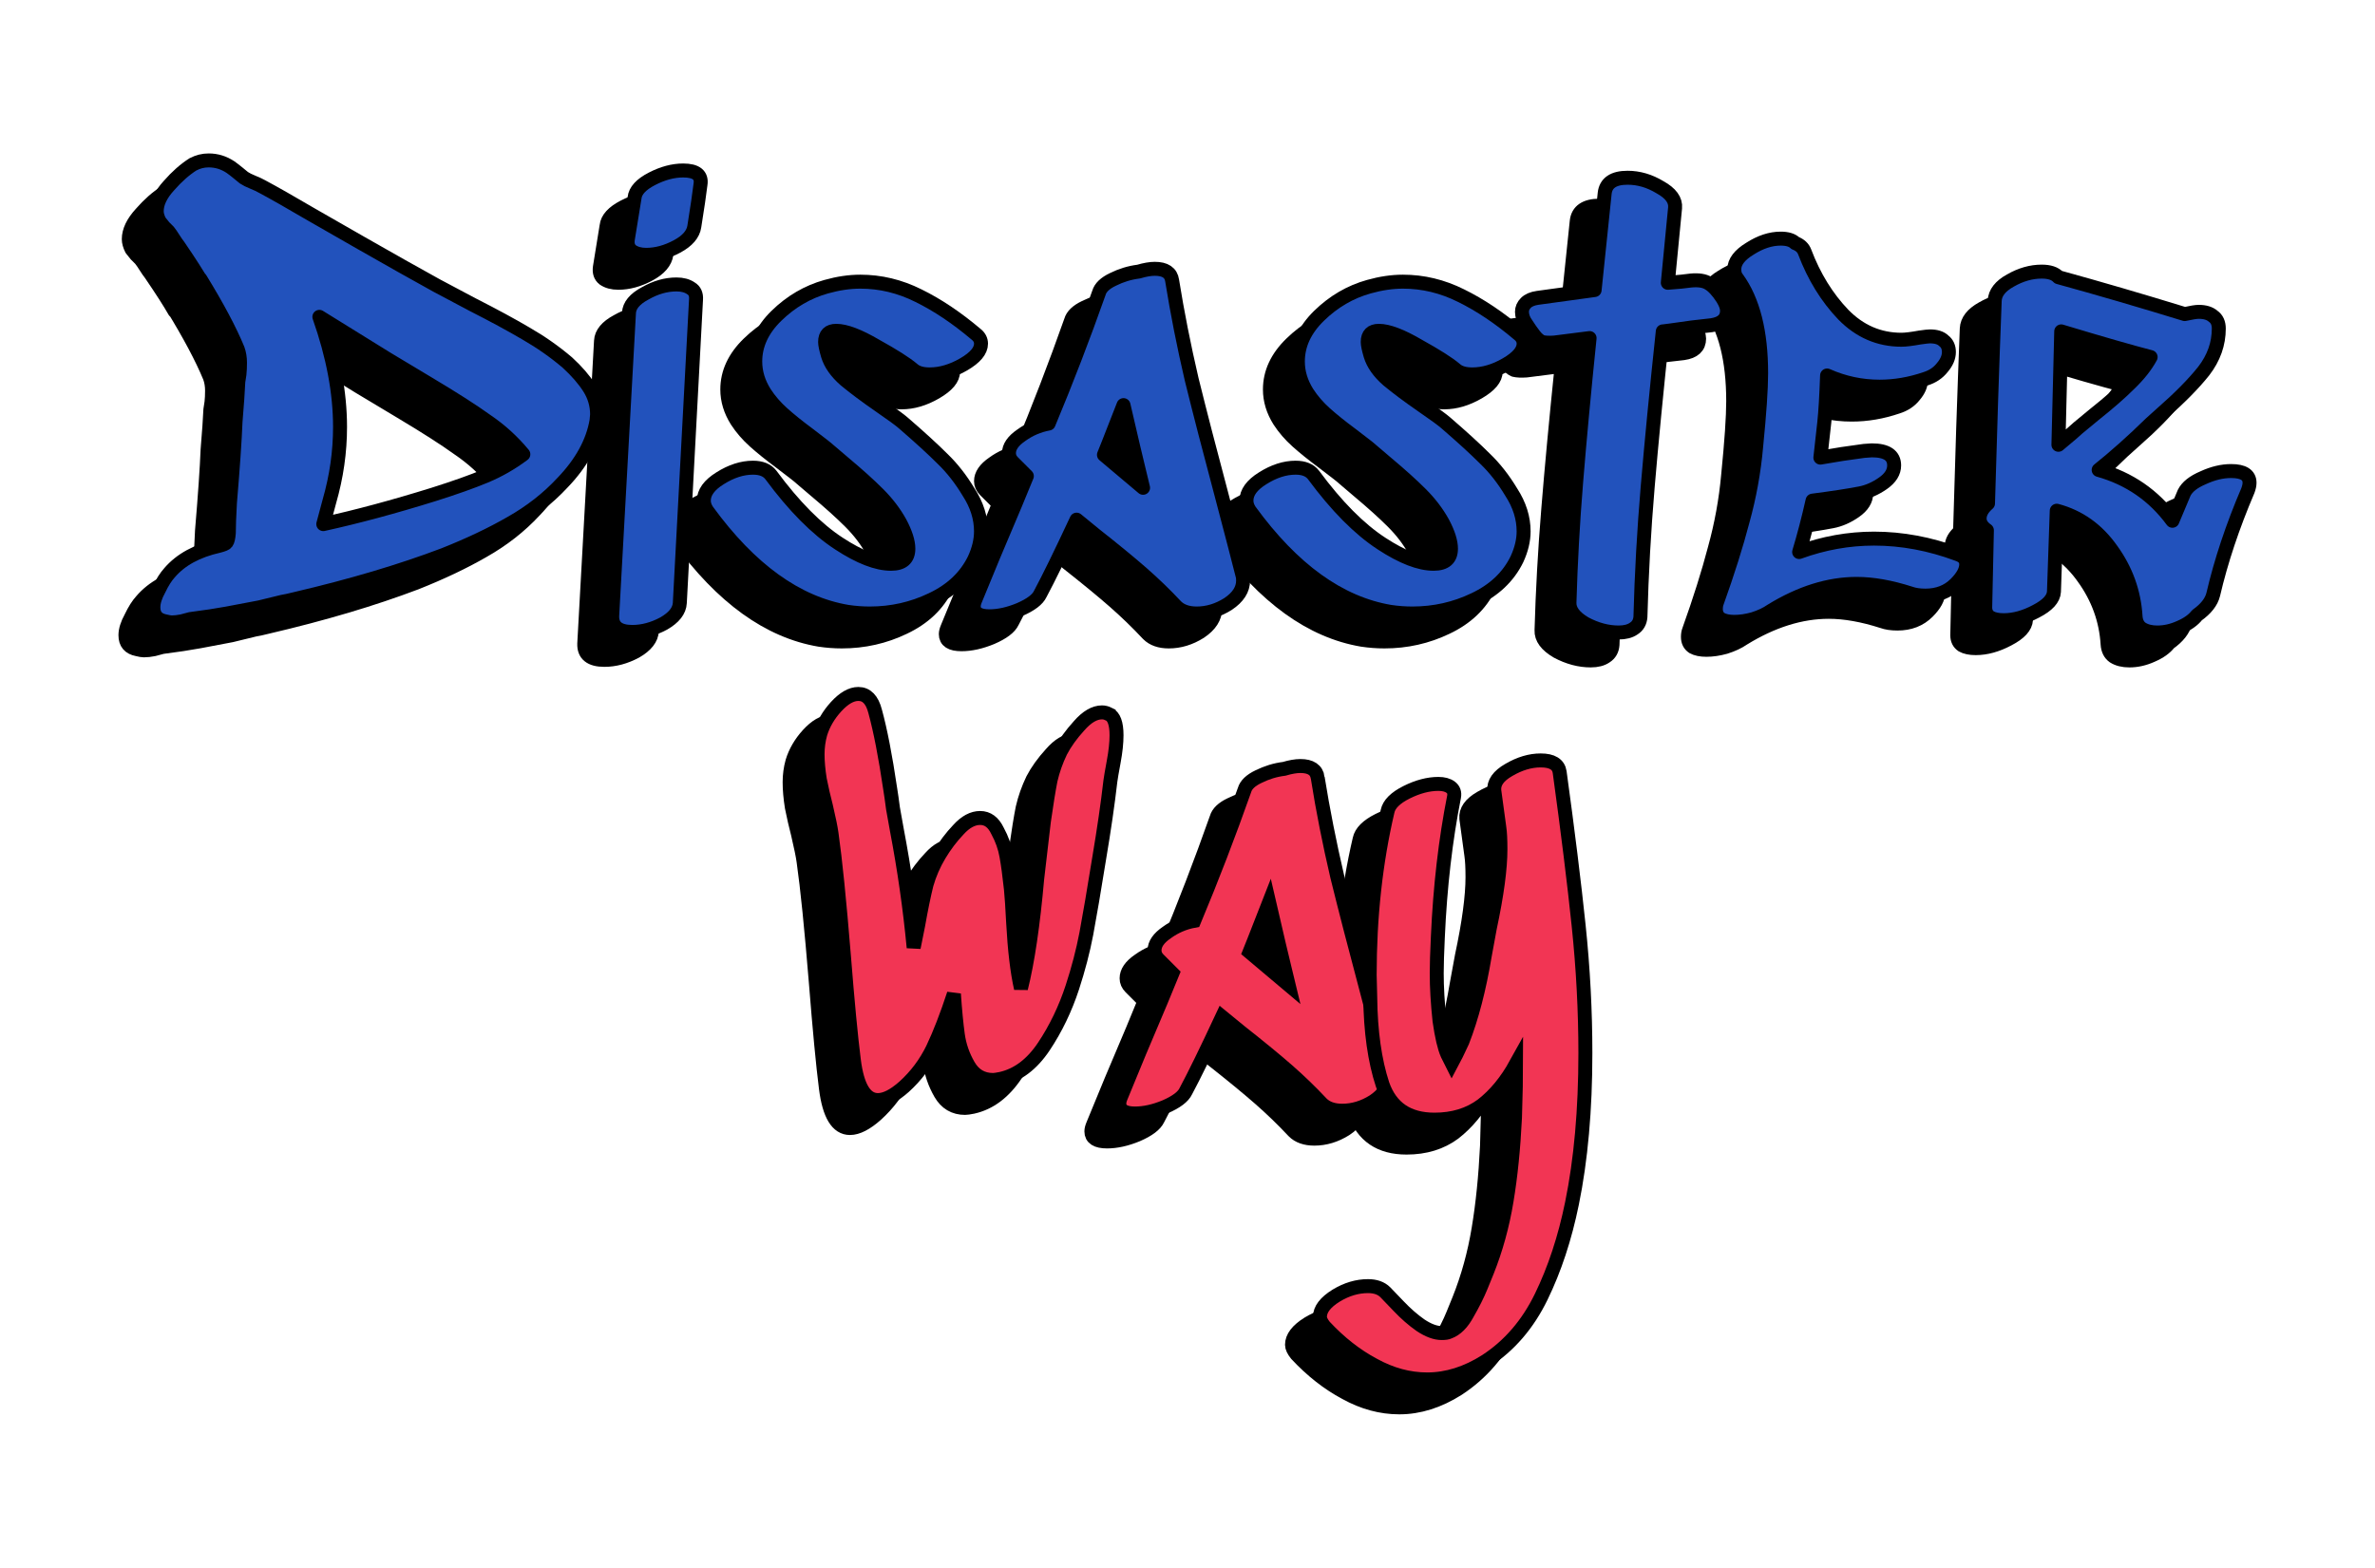 <?xml version="1.0" encoding="UTF-8" standalone="no"?>
<!-- Created with Inkscape (http://www.inkscape.org/) -->

<svg
   width="1700"
   height="1122.52"
   viewBox="0 0 449.792 297"
   version="1.1"
   id="svg5"
   xmlns="http://www.w3.org/2000/svg"
   xmlns:svg="http://www.w3.org/2000/svg">
  <defs
     id="defs2" />
  <g
     id="layer1">
    <g
       id="g7807"
       transform="translate(-3.0782633e-8,7.901)">
      <g
         id="g7789"
         transform="translate(-4.021)">
        <g
           aria-label="Disaster"
           id="text186-8"
           style="font-size:105.833px;line-height:1.25;word-spacing:0px;stroke-width:2.646">
          <path
             d="m 35.295,28.522 q 1.376,-0.741 2.963,-0.741 2.222,0 4.127,1.27 0.741,0.529 1.376,1.058 0.635,0.529 1.164,0.952 0.635,0.423 1.693,0.847 1.058,0.423 1.799,0.847 3.175,1.693 9.313,5.292 l 9.419,5.397 q 8.149,4.657 14.287,8.043 l 6.773,3.598 q 6.032,3.069 10.16,5.503 4.233,2.434 7.832,5.503 2.646,2.434 4.127,4.762 1.482,2.328 1.482,5.08 l -0.106,1.164 q -1.058,6.138 -6.456,11.747 -4.127,4.445 -9.737,7.62 -5.503,3.175 -12.7,6.032 -12.277,4.657 -28.152,8.361 -1.693,0.423 -2.434,0.529 l -4.339,1.058 -6.138,1.164 q -2.857,0.529 -6.985,1.058 -0.423,0.106 -1.587,0.423 -1.058,0.212 -1.905,0.212 -0.423,0 -1.27,-0.212 -2.222,-0.423 -2.222,-2.646 0,-1.482 1.058,-3.387 0.952,-2.011 2.011,-3.175 3.175,-3.704 9.313,-5.08 1.27,-0.318 1.482,-0.635 0.317,-0.423 0.423,-1.799 0,-1.905 0.212,-5.715 0.847,-10.054 1.058,-15.346 0.423,-5.08 0.529,-7.62 0.106,-0.529 0.212,-1.376 0.106,-0.952 0.106,-2.222 0,-1.376 -0.423,-2.54 -2.222,-5.397 -7.091,-13.335 0,0.106 0.106,0.317 0.212,0.106 0.317,0.529 -1.376,-2.434 -4.551,-7.091 -0.423,-0.529 -0.952,-1.376 -0.529,-0.847 -0.952,-1.376 -0.317,-0.317 -0.847,-0.847 -0.529,-0.635 -0.847,-1.058 -0.529,-1.058 -0.529,-1.905 0,-2.328 2.328,-4.868 2.222,-2.54 4.551,-4.022 z m 24.659,68.156 q 9.631,-2.117 20.849,-5.609 6.032,-1.905 9.842,-3.492 3.81,-1.587 7.197,-4.127 -3.069,-3.704 -6.985,-6.35 Q 87.048,74.348 79.957,70.114 L 72.019,65.352 59.214,57.414 q 3.916,11.112 3.916,20.849 0,7.091 -2.011,14.076 z"
             style="font-family:'Sedgwick Ave Display';-inkscape-font-specification:'Sedgwick Ave Display';text-align:center;text-anchor:middle;stroke:#000000;stroke-linecap:round;stroke-linejoin:round"
             id="path7839" />
          <path
             d="m 117.845,56.674 q 0.106,-2.117 3.069,-3.704 2.963,-1.693 5.927,-1.693 1.693,0 2.752,0.741 1.058,0.635 0.953,2.117 l -3.069,57.467 q -0.106,2.222 -3.069,3.916 -2.963,1.587 -5.927,1.587 -3.916,0 -3.81,-3.069 z m -0.212,-13.97 q -0.212,1.482 0.741,2.222 1.058,0.741 2.752,0.741 2.857,0 5.821,-1.587 2.963,-1.587 3.281,-3.81 0.847,-5.292 1.164,-7.937 0.423,-2.646 -3.281,-2.646 -2.857,0 -5.927,1.587 -3.069,1.587 -3.281,3.598 z"
             style="font-family:'Sedgwick Ave Display';-inkscape-font-specification:'Sedgwick Ave Display';text-align:center;text-anchor:middle;stroke:#000000;stroke-linecap:round;stroke-linejoin:round"
             id="path7841" />
          <path
             d="m 171.608,67.363 q -2.011,-1.693 -6.985,-4.445 -4.868,-2.857 -7.514,-2.857 -2.117,0 -2.117,2.117 0,0.741 0.529,2.54 0.741,2.434 3.281,4.657 2.54,2.117 6.667,4.974 3.387,2.328 4.339,3.175 4.657,4.022 7.408,6.773 2.752,2.646 4.974,6.35 2.328,3.598 2.328,7.408 0,2.54 -1.27,5.292 -2.434,4.974 -8.043,7.62 -5.503,2.646 -11.747,2.646 -2.117,0 -4.233,-0.318 -14.393,-2.434 -26.564,-19.156 -0.635,-0.952 -0.635,-1.905 0,-2.328 3.069,-4.233 3.175,-2.011 6.244,-2.011 2.328,0 3.387,1.376 6.562,8.89 12.912,13.017 5.821,3.81 9.842,3.81 3.281,0 3.281,-2.857 0,-2.011 -1.587,-4.974 -1.587,-2.857 -4.127,-5.397 -2.54,-2.54 -6.456,-5.821 l -2.857,-2.434 q -0.423,-0.423 -3.916,-3.069 -2.857,-2.117 -4.868,-3.916 -2.011,-1.799 -3.387,-3.916 -1.799,-2.857 -1.799,-5.927 0,-4.762 4.022,-8.678 4.127,-4.022 9.419,-5.503 3.387,-0.952 6.456,-0.952 5.715,0 11.007,2.646 5.397,2.646 10.901,7.302 0.952,0.741 0.952,1.799 0,2.011 -3.281,3.916 -3.281,1.905 -6.456,1.905 -2.117,0 -3.175,-0.952 z"
             style="font-family:'Sedgwick Ave Display';-inkscape-font-specification:'Sedgwick Ave Display';text-align:center;text-anchor:middle;stroke:#000000;stroke-linecap:round;stroke-linejoin:round"
             id="path7843" />
          <path
             d="m 208.65,81.439 -0.847,2.117 7.408,6.244 -0.741,-3.069 Q 213.73,83.767 211.507,74.136 Z m 12.065,-30.903 q 1.482,9.207 3.704,18.732 2.328,9.419 5.609,21.696 3.069,11.642 4.022,15.452 0.106,0.318 0.106,0.953 0,2.54 -2.857,4.445 -2.857,1.799 -5.927,1.799 -2.54,0 -3.916,-1.376 -3.069,-3.281 -6.456,-6.244 -3.387,-2.963 -8.89,-7.302 l -3.492,-2.857 q -4.445,9.525 -6.879,14.076 -0.741,1.587 -3.916,2.963 -3.069,1.27 -5.715,1.27 -2.963,0 -2.963,-1.905 0,-0.529 0.318,-1.27 3.175,-7.832 7.514,-17.992 l 2.222,-5.397 q -2.646,-2.646 -2.646,-2.646 -0.741,-0.741 -0.741,-1.693 0,-1.799 2.328,-3.387 2.328,-1.693 5.186,-2.222 5.08,-12.171 9.525,-24.765 0.423,-1.482 2.646,-2.54 2.328,-1.164 4.868,-1.482 1.799,-0.529 3.069,-0.529 2.963,0 3.281,2.222 z"
             style="font-family:'Sedgwick Ave Display';-inkscape-font-specification:'Sedgwick Ave Display';text-align:center;text-anchor:middle;stroke:#000000;stroke-linecap:round;stroke-linejoin:round"
             id="path7845" />
          <path
             d="m 274.372,67.363 q -2.011,-1.693 -6.985,-4.445 -4.868,-2.857 -7.514,-2.857 -2.117,0 -2.117,2.117 0,0.741 0.529,2.54 0.741,2.434 3.281,4.657 2.54,2.117 6.667,4.974 3.387,2.328 4.339,3.175 4.657,4.022 7.408,6.773 2.752,2.646 4.974,6.35 2.328,3.598 2.328,7.408 0,2.54 -1.27,5.292 -2.434,4.974 -8.043,7.62 -5.503,2.646 -11.747,2.646 -2.117,0 -4.233,-0.318 -14.393,-2.434 -26.564,-19.156 -0.635,-0.952 -0.635,-1.905 0,-2.328 3.069,-4.233 3.175,-2.011 6.244,-2.011 2.328,0 3.387,1.376 6.562,8.89 12.912,13.017 5.821,3.81 9.842,3.81 3.281,0 3.281,-2.857 0,-2.011 -1.587,-4.974 -1.587,-2.857 -4.127,-5.397 -2.54,-2.54 -6.456,-5.821 l -2.857,-2.434 q -0.423,-0.423 -3.916,-3.069 -2.857,-2.117 -4.868,-3.916 -2.011,-1.799 -3.387,-3.916 -1.799,-2.857 -1.799,-5.927 0,-4.762 4.022,-8.678 4.127,-4.022 9.419,-5.503 3.387,-0.952 6.456,-0.952 5.715,0 11.007,2.646 5.397,2.646 10.901,7.302 0.953,0.741 0.953,1.799 0,2.011 -3.281,3.916 -3.281,1.905 -6.456,1.905 -2.117,0 -3.175,-0.952 z"
             style="font-family:'Sedgwick Ave Display';-inkscape-font-specification:'Sedgwick Ave Display';text-align:center;text-anchor:middle;stroke:#000000;stroke-linecap:round;stroke-linejoin:round"
             id="path7847" />
          <path
             d="m 318.928,50.535 q 2.223,-0.212 3.387,0.529 1.27,0.741 2.646,2.857 0.847,1.376 0.847,2.328 0,2.328 -2.963,2.752 l -3.704,0.423 q -5.186,0.741 -5.503,0.741 -1.799,16.933 -2.857,29.422 -1.058,12.488 -1.376,24.659 -0.106,1.482 -1.27,2.222 -1.058,0.741 -2.857,0.741 -3.175,0 -6.35,-1.693 -3.069,-1.799 -2.963,-4.022 0.318,-11.218 1.27,-22.86 0.952,-11.747 2.54,-27.199 l -6.667,0.847 q -1.482,0.106 -2.328,-0.106 -0.741,-0.317 -1.482,-1.27 -0.741,-0.952 -1.482,-2.117 -0.847,-1.164 -0.847,-2.328 0,-0.952 0.741,-1.693 0.741,-0.741 2.222,-0.952 2.328,-0.317 5.397,-0.741 l 5.397,-0.741 1.905,-18.309 q 0.318,-2.963 4.339,-2.963 3.175,0 6.138,1.799 3.069,1.693 2.857,3.916 l -1.376,14.182 q 2.963,-0.212 4.339,-0.423 z"
             style="font-family:'Sedgwick Ave Display';-inkscape-font-specification:'Sedgwick Ave Display';text-align:center;text-anchor:middle;stroke:#000000;stroke-linecap:round;stroke-linejoin:round"
             id="path7849" />
          <path
             d="m 369.516,102.394 q 1.587,0.529 1.587,1.905 0,1.693 -2.011,3.704 -2.222,2.222 -5.715,2.222 -1.693,0 -2.857,-0.423 -5.609,-1.799 -10.16,-1.799 -7.937,0 -16.192,5.08 -1.376,0.953 -3.387,1.587 -1.905,0.529 -3.598,0.529 -1.587,0 -2.54,-0.529 -0.952,-0.635 -0.952,-1.905 0,-0.741 0.212,-1.27 3.069,-8.572 4.868,-15.452 1.905,-6.879 2.54,-13.97 0.953,-9.525 0.953,-13.97 0,-11.747 -4.551,-17.992 -0.529,-0.635 -0.529,-1.693 0,-2.117 2.963,-3.916 2.963,-1.905 5.821,-1.905 1.905,0 2.752,0.847 1.376,0.529 1.799,1.693 2.646,6.985 7.302,11.853 4.657,4.762 11.007,4.762 1.164,0 3.492,-0.423 1.482,-0.212 1.905,-0.212 1.799,0 2.646,0.847 0.953,0.741 0.953,2.117 0,1.482 -1.27,2.963 -1.164,1.482 -3.175,2.117 -4.339,1.482 -8.678,1.482 -5.186,0 -9.948,-2.117 -0.212,5.927 -0.529,8.89 l -0.741,6.667 q 4.127,-0.741 8.255,-1.27 l 1.482,-0.106 q 4.233,0 4.233,2.857 0,1.905 -2.117,3.387 -2.117,1.482 -4.339,1.905 -3.281,0.635 -8.996,1.376 -1.164,5.186 -2.54,9.737 6.985,-2.54 14.182,-2.54 7.937,0 15.875,2.963 z"
             style="font-family:'Sedgwick Ave Display';-inkscape-font-specification:'Sedgwick Ave Display';text-align:center;text-anchor:middle;stroke:#000000;stroke-linecap:round;stroke-linejoin:round"
             id="path7851" />
          <path
             d="m 395.339,75.935 q 4.127,-3.281 6.667,-5.821 2.646,-2.54 4.022,-5.08 -5.715,-1.482 -16.933,-4.868 l -0.529,21.484 q 3.175,-2.646 3.704,-3.175 z m 17.039,14.817 q 0.847,-1.693 3.598,-2.857 2.752,-1.27 5.292,-1.27 3.492,0 3.492,2.222 0,0.635 -0.318,1.482 -4.339,10.16 -6.562,19.685 -0.529,2.117 -3.069,3.916 -1.058,1.376 -3.281,2.328 -2.117,0.953 -4.233,0.953 -1.799,0 -2.963,-0.741 -1.058,-0.741 -1.164,-2.328 -0.423,-6.879 -4.551,-12.594 -4.022,-5.715 -10.372,-7.408 l -0.529,15.346 q -0.106,2.011 -3.387,3.704 -3.175,1.693 -6.138,1.693 -1.587,0 -2.54,-0.529 -0.952,-0.635 -0.952,-1.905 l 0.318,-14.605 q -1.376,-0.952 -1.376,-2.222 0,-1.482 1.587,-2.857 0.529,-19.262 1.27,-38.417 0.106,-2.222 2.963,-3.81 2.963,-1.693 5.927,-1.693 2.222,0 3.175,1.058 11.536,3.175 23.918,6.985 1.905,-0.423 2.646,-0.423 1.799,0 2.752,0.847 1.058,0.741 1.058,2.328 0,4.339 -2.857,8.043 -2.857,3.598 -7.937,8.043 l -2.117,1.905 q -5.08,4.974 -9.842,8.784 8.678,2.434 13.97,9.631 0.423,-1.058 2.223,-5.292 z"
             style="font-family:'Sedgwick Ave Display';-inkscape-font-specification:'Sedgwick Ave Display';text-align:center;text-anchor:middle;stroke:#000000;stroke-linecap:round;stroke-linejoin:round"
             id="path7853" />
        </g>
        <g
           aria-label="Disaster"
           id="text186-8-9"
           style="font-size:105.833px;line-height:1.25;word-spacing:0px;stroke-width:2.646">
          <path
             d="m 40.587,23.23 q 1.376,-0.741 2.963,-0.741 2.222,0 4.127,1.27 0.741,0.529 1.376,1.058 0.635,0.529 1.164,0.952 0.635,0.423 1.693,0.847 1.058,0.423 1.799,0.847 3.175,1.693 9.313,5.292 l 9.419,5.397 q 8.149,4.657 14.287,8.043 l 6.773,3.598 q 6.032,3.069 10.16,5.503 4.233,2.434 7.832,5.503 2.646,2.434 4.127,4.762 1.482,2.328 1.482,5.08 l -0.106,1.164 q -1.058,6.138 -6.456,11.747 -4.127,4.445 -9.737,7.62 -5.503,3.175 -12.7,6.032 -12.277,4.657 -28.152,8.361 -1.693,0.423 -2.434,0.529 l -4.339,1.058 -6.138,1.164 q -2.857,0.529 -6.985,1.058 -0.423,0.106 -1.587,0.423 -1.058,0.212 -1.905,0.212 -0.423,0 -1.27,-0.212 -2.222,-0.423 -2.222,-2.646 0,-1.482 1.058,-3.387 0.952,-2.011 2.011,-3.175 3.175,-3.704 9.313,-5.08 1.27,-0.317 1.482,-0.635 0.317,-0.423 0.423,-1.799 0,-1.905 0.212,-5.715 0.847,-10.054 1.058,-15.346 0.423,-5.08 0.529,-7.62 0.106,-0.529 0.212,-1.376 0.106,-0.952 0.106,-2.222 0,-1.376 -0.423,-2.54 -2.222,-5.397 -7.091,-13.335 0,0.106 0.106,0.317 0.212,0.106 0.317,0.529 -1.376,-2.434 -4.551,-7.091 -0.423,-0.529 -0.952,-1.376 -0.529,-0.847 -0.952,-1.376 -0.317,-0.317 -0.847,-0.847 -0.529,-0.635 -0.847,-1.058 -0.529,-1.058 -0.529,-1.905 0,-2.328 2.328,-4.868 2.222,-2.54 4.551,-4.022 z m 24.659,68.156 q 9.631,-2.117 20.849,-5.609 6.032,-1.905 9.842,-3.492 3.81,-1.587 7.197,-4.127 -3.069,-3.704 -6.985,-6.35 Q 92.339,69.056 85.249,64.823 L 77.311,60.06 64.505,52.123 q 3.916,11.112 3.916,20.849 0,7.091 -2.011,14.076 z"
             style="font-family:'Sedgwick Ave Display';-inkscape-font-specification:'Sedgwick Ave Display';text-align:center;text-anchor:middle;fill:#2252bc;stroke:#000000;stroke-linecap:round;stroke-linejoin:round"
             id="path7856" />
          <path
             d="m 123.137,51.382 q 0.106,-2.117 3.069,-3.704 2.963,-1.693 5.927,-1.693 1.693,0 2.752,0.741 1.058,0.635 0.953,2.117 l -3.069,57.467 q -0.106,2.222 -3.069,3.916 -2.963,1.587 -5.927,1.587 -3.916,0 -3.81,-3.069 z m -0.212,-13.97 q -0.212,1.482 0.741,2.222 1.058,0.741 2.752,0.741 2.857,0 5.821,-1.587 2.963,-1.587 3.281,-3.81 0.847,-5.292 1.164,-7.937 0.423,-2.646 -3.281,-2.646 -2.857,0 -5.927,1.587 -3.069,1.587 -3.281,3.598 z"
             style="font-family:'Sedgwick Ave Display';-inkscape-font-specification:'Sedgwick Ave Display';text-align:center;text-anchor:middle;fill:#2252bc;stroke:#000000;stroke-linecap:round;stroke-linejoin:round"
             id="path7858" />
          <path
             d="m 176.9,62.071 q -2.011,-1.693 -6.985,-4.445 -4.868,-2.857 -7.514,-2.857 -2.117,0 -2.117,2.117 0,0.741 0.529,2.54 0.741,2.434 3.281,4.657 2.54,2.117 6.667,4.974 3.387,2.328 4.339,3.175 4.657,4.022 7.408,6.773 2.752,2.646 4.974,6.35 2.328,3.598 2.328,7.408 0,2.54 -1.27,5.292 -2.434,4.974 -8.043,7.62 -5.503,2.646 -11.747,2.646 -2.117,0 -4.233,-0.317 -14.393,-2.434 -26.564,-19.156 -0.635,-0.952 -0.635,-1.905 0,-2.328 3.069,-4.233 3.175,-2.011 6.244,-2.011 2.328,0 3.387,1.376 6.562,8.89 12.912,13.017 5.821,3.81 9.842,3.81 3.281,0 3.281,-2.857 0,-2.011 -1.587,-4.974 -1.587,-2.857 -4.127,-5.397 -2.54,-2.54 -6.456,-5.821 l -2.857,-2.434 q -0.423,-0.423 -3.916,-3.069 -2.857,-2.117 -4.868,-3.916 -2.011,-1.799 -3.387,-3.916 -1.799,-2.857 -1.799,-5.927 0,-4.762 4.022,-8.678 4.127,-4.022 9.419,-5.503 3.387,-0.952 6.456,-0.952 5.715,0 11.007,2.646 5.397,2.646 10.901,7.302 0.953,0.741 0.953,1.799 0,2.011 -3.281,3.916 -3.281,1.905 -6.456,1.905 -2.117,0 -3.175,-0.952 z"
             style="font-family:'Sedgwick Ave Display';-inkscape-font-specification:'Sedgwick Ave Display';text-align:center;text-anchor:middle;fill:#2252bc;stroke:#000000;stroke-linecap:round;stroke-linejoin:round"
             id="path7860" />
          <path
             d="m 213.941,76.147 -0.847,2.117 7.408,6.244 -0.741,-3.069 q -0.741,-2.963 -2.963,-12.594 z m 12.065,-30.903 q 1.482,9.207 3.704,18.732 2.328,9.419 5.609,21.696 3.069,11.642 4.022,15.452 0.106,0.318 0.106,0.953 0,2.54 -2.857,4.445 -2.857,1.799 -5.927,1.799 -2.54,0 -3.916,-1.376 -3.069,-3.281 -6.456,-6.244 -3.387,-2.963 -8.89,-7.302 l -3.492,-2.857 q -4.445,9.525 -6.879,14.076 -0.741,1.587 -3.916,2.963 -3.069,1.27 -5.715,1.27 -2.963,0 -2.963,-1.905 0,-0.529 0.318,-1.27 3.175,-7.832 7.514,-17.992 l 2.222,-5.397 q -2.646,-2.646 -2.646,-2.646 -0.741,-0.741 -0.741,-1.693 0,-1.799 2.328,-3.387 2.328,-1.693 5.186,-2.222 5.08,-12.171 9.525,-24.765 0.423,-1.482 2.646,-2.54 2.328,-1.164 4.868,-1.482 1.799,-0.529 3.069,-0.529 2.963,0 3.281,2.222 z"
             style="font-family:'Sedgwick Ave Display';-inkscape-font-specification:'Sedgwick Ave Display';text-align:center;text-anchor:middle;fill:#2252bc;stroke:#000000;stroke-linecap:round;stroke-linejoin:round"
             id="path7862" />
          <path
             d="m 279.664,62.071 q -2.011,-1.693 -6.985,-4.445 -4.868,-2.857 -7.514,-2.857 -2.117,0 -2.117,2.117 0,0.741 0.529,2.54 0.741,2.434 3.281,4.657 2.54,2.117 6.667,4.974 3.387,2.328 4.339,3.175 4.657,4.022 7.408,6.773 2.752,2.646 4.974,6.35 2.328,3.598 2.328,7.408 0,2.54 -1.27,5.292 -2.434,4.974 -8.043,7.62 -5.503,2.646 -11.747,2.646 -2.117,0 -4.233,-0.317 -14.393,-2.434 -26.564,-19.156 -0.635,-0.952 -0.635,-1.905 0,-2.328 3.069,-4.233 3.175,-2.011 6.244,-2.011 2.328,0 3.387,1.376 6.562,8.89 12.912,13.017 5.821,3.81 9.842,3.81 3.281,0 3.281,-2.857 0,-2.011 -1.587,-4.974 -1.587,-2.857 -4.127,-5.397 -2.54,-2.54 -6.456,-5.821 l -2.857,-2.434 q -0.423,-0.423 -3.916,-3.069 -2.857,-2.117 -4.868,-3.916 -2.011,-1.799 -3.387,-3.916 -1.799,-2.857 -1.799,-5.927 0,-4.762 4.022,-8.678 4.127,-4.022 9.419,-5.503 3.387,-0.952 6.456,-0.952 5.715,0 11.007,2.646 5.397,2.646 10.901,7.302 0.952,0.741 0.952,1.799 0,2.011 -3.281,3.916 -3.281,1.905 -6.456,1.905 -2.117,0 -3.175,-0.952 z"
             style="font-family:'Sedgwick Ave Display';-inkscape-font-specification:'Sedgwick Ave Display';text-align:center;text-anchor:middle;fill:#2252bc;stroke:#000000;stroke-linecap:round;stroke-linejoin:round"
             id="path7864" />
          <path
             d="m 324.219,45.244 q 2.223,-0.212 3.387,0.529 1.27,0.741 2.646,2.857 0.847,1.376 0.847,2.328 0,2.328 -2.963,2.752 l -3.704,0.423 q -5.186,0.741 -5.503,0.741 -1.799,16.933 -2.857,29.422 -1.058,12.488 -1.376,24.659 -0.106,1.482 -1.27,2.223 -1.058,0.741 -2.857,0.741 -3.175,0 -6.35,-1.693 -3.069,-1.799 -2.963,-4.022 0.318,-11.218 1.27,-22.86 0.953,-11.747 2.54,-27.199 l -6.667,0.847 q -1.482,0.106 -2.328,-0.106 -0.741,-0.317 -1.482,-1.27 -0.741,-0.952 -1.482,-2.117 -0.847,-1.164 -0.847,-2.328 0,-0.952 0.741,-1.693 0.741,-0.741 2.222,-0.952 2.328,-0.317 5.397,-0.741 l 5.397,-0.741 1.905,-18.309 q 0.318,-2.963 4.339,-2.963 3.175,0 6.138,1.799 3.069,1.693 2.857,3.916 l -1.376,14.182 q 2.963,-0.212 4.339,-0.423 z"
             style="font-family:'Sedgwick Ave Display';-inkscape-font-specification:'Sedgwick Ave Display';text-align:center;text-anchor:middle;fill:#2252bc;stroke:#000000;stroke-linecap:round;stroke-linejoin:round"
             id="path7866" />
          <path
             d="m 374.807,97.102 q 1.587,0.529 1.587,1.905 0,1.693 -2.011,3.704 -2.223,2.222 -5.715,2.222 -1.693,0 -2.857,-0.423 -5.609,-1.799 -10.16,-1.799 -7.937,0 -16.192,5.08 -1.376,0.953 -3.387,1.587 -1.905,0.529 -3.598,0.529 -1.587,0 -2.54,-0.529 -0.953,-0.635 -0.953,-1.905 0,-0.741 0.212,-1.27 3.069,-8.572 4.868,-15.452 1.905,-6.879 2.54,-13.97 0.953,-9.525 0.953,-13.97 0,-11.747 -4.551,-17.992 -0.529,-0.635 -0.529,-1.693 0,-2.117 2.963,-3.916 2.963,-1.905 5.821,-1.905 1.905,0 2.752,0.847 1.376,0.529 1.799,1.693 2.646,6.985 7.302,11.853 4.657,4.762 11.007,4.762 1.164,0 3.492,-0.423 1.482,-0.212 1.905,-0.212 1.799,0 2.646,0.847 0.953,0.741 0.953,2.117 0,1.482 -1.27,2.963 -1.164,1.482 -3.175,2.117 -4.339,1.482 -8.678,1.482 -5.186,0 -9.948,-2.117 -0.212,5.927 -0.529,8.89 l -0.741,6.667 q 4.127,-0.741 8.255,-1.27 l 1.482,-0.106 q 4.233,0 4.233,2.857 0,1.905 -2.117,3.387 -2.117,1.482 -4.339,1.905 -3.281,0.635 -8.996,1.376 -1.164,5.186 -2.54,9.737 6.985,-2.54 14.182,-2.54 7.937,0 15.875,2.963 z"
             style="font-family:'Sedgwick Ave Display';-inkscape-font-specification:'Sedgwick Ave Display';text-align:center;text-anchor:middle;fill:#2252bc;stroke:#000000;stroke-linecap:round;stroke-linejoin:round"
             id="path7868" />
          <path
             d="m 400.631,70.644 q 4.127,-3.281 6.667,-5.821 2.646,-2.54 4.022,-5.08 -5.715,-1.482 -16.933,-4.868 l -0.529,21.484 q 3.175,-2.646 3.704,-3.175 z m 17.039,14.817 q 0.847,-1.693 3.598,-2.857 2.752,-1.27 5.292,-1.27 3.492,0 3.492,2.222 0,0.635 -0.318,1.482 -4.339,10.16 -6.562,19.685 -0.529,2.117 -3.069,3.916 -1.058,1.376 -3.281,2.328 -2.117,0.953 -4.233,0.953 -1.799,0 -2.963,-0.741 -1.058,-0.741 -1.164,-2.328 -0.423,-6.879 -4.551,-12.594 -4.022,-5.715 -10.372,-7.408 l -0.529,15.346 q -0.106,2.011 -3.387,3.704 -3.175,1.693 -6.138,1.693 -1.587,0 -2.54,-0.529 -0.953,-0.635 -0.953,-1.905 l 0.318,-14.605 q -1.376,-0.952 -1.376,-2.222 0,-1.482 1.587,-2.857 0.529,-19.262 1.27,-38.417 0.106,-2.222 2.963,-3.81 2.963,-1.693 5.927,-1.693 2.222,0 3.175,1.058 11.536,3.175 23.918,6.985 1.905,-0.423 2.646,-0.423 1.799,0 2.752,0.847 1.058,0.741 1.058,2.328 0,4.339 -2.857,8.043 -2.857,3.598 -7.937,8.043 l -2.117,1.905 q -5.08,4.974 -9.842,8.784 8.678,2.434 13.97,9.631 0.423,-1.058 2.223,-5.292 z"
             style="font-family:'Sedgwick Ave Display';-inkscape-font-specification:'Sedgwick Ave Display';text-align:center;text-anchor:middle;fill:#2252bc;stroke:#000000;stroke-linecap:round;stroke-linejoin:round"
             id="path7870" />
        </g>
      </g>
      <g
         id="g7795"
         transform="translate(-2.646,-25.929)">
        <g
           aria-label="Way"
           id="text186-4"
           style="font-size:105.833px;line-height:1.25;word-spacing:0px;stroke:#000000;stroke-width:2.646">
          <path
             d="m 207.327,158.591 q 1.482,0.635 1.482,4.022 0,2.117 -0.529,4.974 -0.529,2.857 -0.635,3.704 -0.741,6.456 -2.117,14.605 -1.482,9.207 -2.434,14.287 -0.953,4.974 -2.646,10.16 -2.011,6.138 -5.397,11.218 -3.387,5.08 -8.149,6.138 -1.058,0.212 -1.482,0.212 -3.069,0 -4.657,-2.752 -1.587,-2.752 -2.011,-5.821 -0.423,-3.069 -0.741,-7.726 -2.011,6.138 -4.022,10.372 -2.011,4.127 -5.397,7.197 -2.857,2.54 -4.974,2.54 -3.598,0 -4.551,-7.514 -0.847,-6.667 -1.905,-20.002 -1.27,-15.557 -2.328,-22.966 -0.212,-1.587 -1.058,-5.186 -0.635,-2.434 -1.164,-5.08 -0.423,-2.646 -0.423,-4.762 0,-2.011 0.529,-3.916 0.847,-2.752 2.963,-5.08 2.223,-2.434 4.233,-2.434 2.328,0 3.175,3.281 1.482,5.397 2.857,14.711 0.212,1.27 0.529,3.704 0.423,2.434 0.741,4.127 2.117,11.112 3.175,22.225 l 0.847,-4.233 q 0.847,-4.762 1.587,-7.726 0.847,-2.963 2.434,-5.609 1.587,-2.646 3.598,-4.762 2.011,-2.222 4.127,-2.222 2.117,0 3.281,2.434 1.27,2.328 1.693,4.762 0.423,2.328 0.847,6.244 0.212,2.117 0.423,6.35 0.423,7.832 1.482,12.488 1.905,-7.62 3.069,-20.743 1.164,-10.16 1.27,-10.901 0.741,-5.186 1.27,-7.832 0.635,-2.752 1.905,-5.397 1.27,-2.434 3.492,-4.868 2.222,-2.54 4.339,-2.54 0.635,0 1.27,0.318 z"
             style="font-family:'Sedgwick Ave Display';-inkscape-font-specification:'Sedgwick Ave Display'"
             id="path7873" />
          <path
             d="m 234.844,201.559 -0.847,2.117 7.408,6.244 -0.741,-3.069 q -0.741,-2.963 -2.963,-12.594 z m 12.065,-30.903 q 1.482,9.207 3.704,18.732 2.328,9.419 5.609,21.696 3.069,11.642 4.022,15.452 0.106,0.318 0.106,0.953 0,2.54 -2.857,4.445 -2.857,1.799 -5.927,1.799 -2.54,0 -3.916,-1.376 -3.069,-3.281 -6.456,-6.244 -3.387,-2.963 -8.89,-7.302 l -3.492,-2.857 q -4.445,9.525 -6.879,14.076 -0.741,1.587 -3.916,2.963 -3.069,1.27 -5.715,1.27 -2.963,0 -2.963,-1.905 0,-0.529 0.318,-1.27 3.175,-7.832 7.514,-17.992 l 2.223,-5.397 q -2.646,-2.646 -2.646,-2.646 -0.741,-0.741 -0.741,-1.693 0,-1.799 2.328,-3.387 2.328,-1.693 5.186,-2.222 5.08,-12.171 9.525,-24.765 0.423,-1.482 2.646,-2.54 2.328,-1.164 4.868,-1.482 1.799,-0.529 3.069,-0.529 2.963,0 3.281,2.222 z"
             style="font-family:'Sedgwick Ave Display';-inkscape-font-specification:'Sedgwick Ave Display'"
             id="path7875" />
          <path
             d="m 280.352,173.09 q -0.212,-2.222 2.752,-3.916 3.069,-1.799 6.032,-1.799 3.281,0 3.598,2.222 2.328,16.933 3.598,29.104 1.27,12.171 1.27,24.13 0,16.087 -2.54,28.469 -2.011,9.842 -5.821,17.674 -3.81,7.832 -10.477,12.171 -5.503,3.492 -11.112,3.492 -5.186,0 -10.16,-2.752 -4.974,-2.646 -9.313,-7.302 -0.847,-1.058 -0.847,-1.799 0,-2.117 3.069,-4.022 2.963,-1.799 6.032,-1.799 2.117,0 3.281,1.164 0.529,0.529 2.54,2.646 2.011,2.117 4.127,3.598 2.223,1.482 4.022,1.482 0.953,0 1.376,-0.212 2.011,-0.741 3.492,-3.492 1.587,-2.752 2.54,-5.08 0.953,-2.328 1.164,-2.857 2.54,-6.35 3.704,-13.441 1.164,-6.985 1.587,-15.663 0.212,-6.773 0.212,-10.266 -2.752,4.974 -6.456,7.832 -3.704,2.752 -8.996,2.752 -7.514,0 -9.842,-6.667 -2.222,-6.773 -2.328,-16.51 l -0.106,-4.233 q 0,-16.51 3.387,-31.009 0.423,-2.011 3.598,-3.598 3.175,-1.587 6.032,-1.587 1.482,0 2.328,0.635 0.847,0.635 0.635,1.799 -2.434,12.277 -3.069,26.564 -0.212,4.445 -0.212,6.879 0,4.022 0.529,8.996 0.635,4.445 1.482,6.35 l 0.847,1.693 q 0.741,-1.376 2.011,-4.127 2.646,-6.773 4.233,-16.298 l 0.953,-5.186 q 2.011,-9.419 2.011,-14.922 0,-2.752 -0.212,-4.127 z"
             style="font-family:'Sedgwick Ave Display';-inkscape-font-specification:'Sedgwick Ave Display'"
             id="path7877" />
        </g>
        <g
           aria-label="Way"
           id="text186-4-4"
           style="font-size:105.833px;line-height:1.25;word-spacing:0px;stroke:#000000;stroke-width:2.646">
          <path
             d="m 212.619,153.3 q 1.482,0.635 1.482,4.022 0,2.117 -0.529,4.974 -0.529,2.857 -0.635,3.704 -0.741,6.456 -2.117,14.605 -1.482,9.207 -2.434,14.287 -0.953,4.974 -2.646,10.16 -2.011,6.138 -5.397,11.218 -3.387,5.08 -8.149,6.138 -1.058,0.212 -1.482,0.212 -3.069,0 -4.657,-2.752 -1.587,-2.752 -2.011,-5.821 -0.423,-3.069 -0.741,-7.726 -2.011,6.138 -4.022,10.372 -2.011,4.127 -5.397,7.197 -2.857,2.54 -4.974,2.54 -3.598,0 -4.551,-7.514 -0.847,-6.667 -1.905,-20.002 -1.27,-15.557 -2.328,-22.966 -0.212,-1.587 -1.058,-5.186 -0.635,-2.434 -1.164,-5.08 -0.423,-2.646 -0.423,-4.762 0,-2.011 0.529,-3.916 0.847,-2.752 2.963,-5.08 2.223,-2.434 4.233,-2.434 2.328,0 3.175,3.281 1.482,5.397 2.857,14.711 0.212,1.27 0.529,3.704 0.423,2.434 0.741,4.127 2.117,11.112 3.175,22.225 l 0.847,-4.233 q 0.847,-4.762 1.587,-7.726 0.847,-2.963 2.434,-5.609 1.587,-2.646 3.598,-4.762 2.011,-2.222 4.127,-2.222 2.117,0 3.281,2.434 1.27,2.328 1.693,4.762 0.423,2.328 0.847,6.244 0.212,2.117 0.423,6.35 0.423,7.832 1.482,12.488 1.905,-7.62 3.069,-20.743 1.164,-10.16 1.27,-10.901 0.741,-5.186 1.27,-7.832 0.635,-2.752 1.905,-5.397 1.27,-2.434 3.492,-4.868 2.222,-2.54 4.339,-2.54 0.635,0 1.27,0.318 z"
             style="font-family:'Sedgwick Ave Display';-inkscape-font-specification:'Sedgwick Ave Display';fill:#f23554"
             id="path7880" />
          <path
             d="m 240.136,196.268 -0.847,2.117 7.408,6.244 -0.741,-3.069 q -0.741,-2.963 -2.963,-12.594 z m 12.065,-30.903 q 1.482,9.207 3.704,18.732 2.328,9.419 5.609,21.696 3.069,11.642 4.022,15.452 0.106,0.318 0.106,0.952 0,2.54 -2.857,4.445 -2.857,1.799 -5.927,1.799 -2.54,0 -3.916,-1.376 -3.069,-3.281 -6.456,-6.244 -3.387,-2.963 -8.89,-7.302 l -3.492,-2.857 q -4.445,9.525 -6.879,14.076 -0.741,1.587 -3.916,2.963 -3.069,1.27 -5.715,1.27 -2.963,0 -2.963,-1.905 0,-0.529 0.318,-1.27 3.175,-7.832 7.514,-17.992 l 2.222,-5.397 q -2.646,-2.646 -2.646,-2.646 -0.741,-0.741 -0.741,-1.693 0,-1.799 2.328,-3.387 2.328,-1.693 5.186,-2.222 5.08,-12.171 9.525,-24.765 0.423,-1.482 2.646,-2.54 2.328,-1.164 4.868,-1.482 1.799,-0.529 3.069,-0.529 2.963,0 3.281,2.222 z"
             style="font-family:'Sedgwick Ave Display';-inkscape-font-specification:'Sedgwick Ave Display';fill:#f23554"
             id="path7882" />
          <path
             d="m 285.644,167.799 q -0.212,-2.222 2.752,-3.916 3.069,-1.799 6.032,-1.799 3.281,0 3.598,2.222 2.328,16.933 3.598,29.104 1.27,12.171 1.27,24.13 0,16.087 -2.54,28.469 -2.011,9.842 -5.821,17.674 -3.81,7.832 -10.477,12.171 -5.503,3.492 -11.112,3.492 -5.186,0 -10.16,-2.752 -4.974,-2.646 -9.313,-7.302 -0.847,-1.058 -0.847,-1.799 0,-2.117 3.069,-4.022 2.963,-1.799 6.032,-1.799 2.117,0 3.281,1.164 0.529,0.529 2.54,2.646 2.011,2.117 4.127,3.598 2.223,1.482 4.022,1.482 0.952,0 1.376,-0.212 2.011,-0.741 3.492,-3.492 1.587,-2.752 2.54,-5.08 0.952,-2.328 1.164,-2.857 2.54,-6.35 3.704,-13.441 1.164,-6.985 1.587,-15.663 0.212,-6.773 0.212,-10.266 -2.752,4.974 -6.456,7.832 -3.704,2.752 -8.996,2.752 -7.514,0 -9.842,-6.667 -2.222,-6.773 -2.328,-16.51 l -0.106,-4.233 q 0,-16.51 3.387,-31.009 0.423,-2.011 3.598,-3.598 3.175,-1.587 6.032,-1.587 1.482,0 2.328,0.635 0.847,0.635 0.635,1.799 -2.434,12.277 -3.069,26.564 -0.212,4.445 -0.212,6.879 0,4.022 0.529,8.996 0.635,4.445 1.482,6.35 l 0.847,1.693 q 0.741,-1.376 2.011,-4.127 2.646,-6.773 4.233,-16.298 l 0.952,-5.186 q 2.011,-9.419 2.011,-14.922 0,-2.752 -0.212,-4.127 z"
             style="font-family:'Sedgwick Ave Display';-inkscape-font-specification:'Sedgwick Ave Display';fill:#f23554"
             id="path7884" />
        </g>
      </g>
    </g>
  </g>
</svg>
